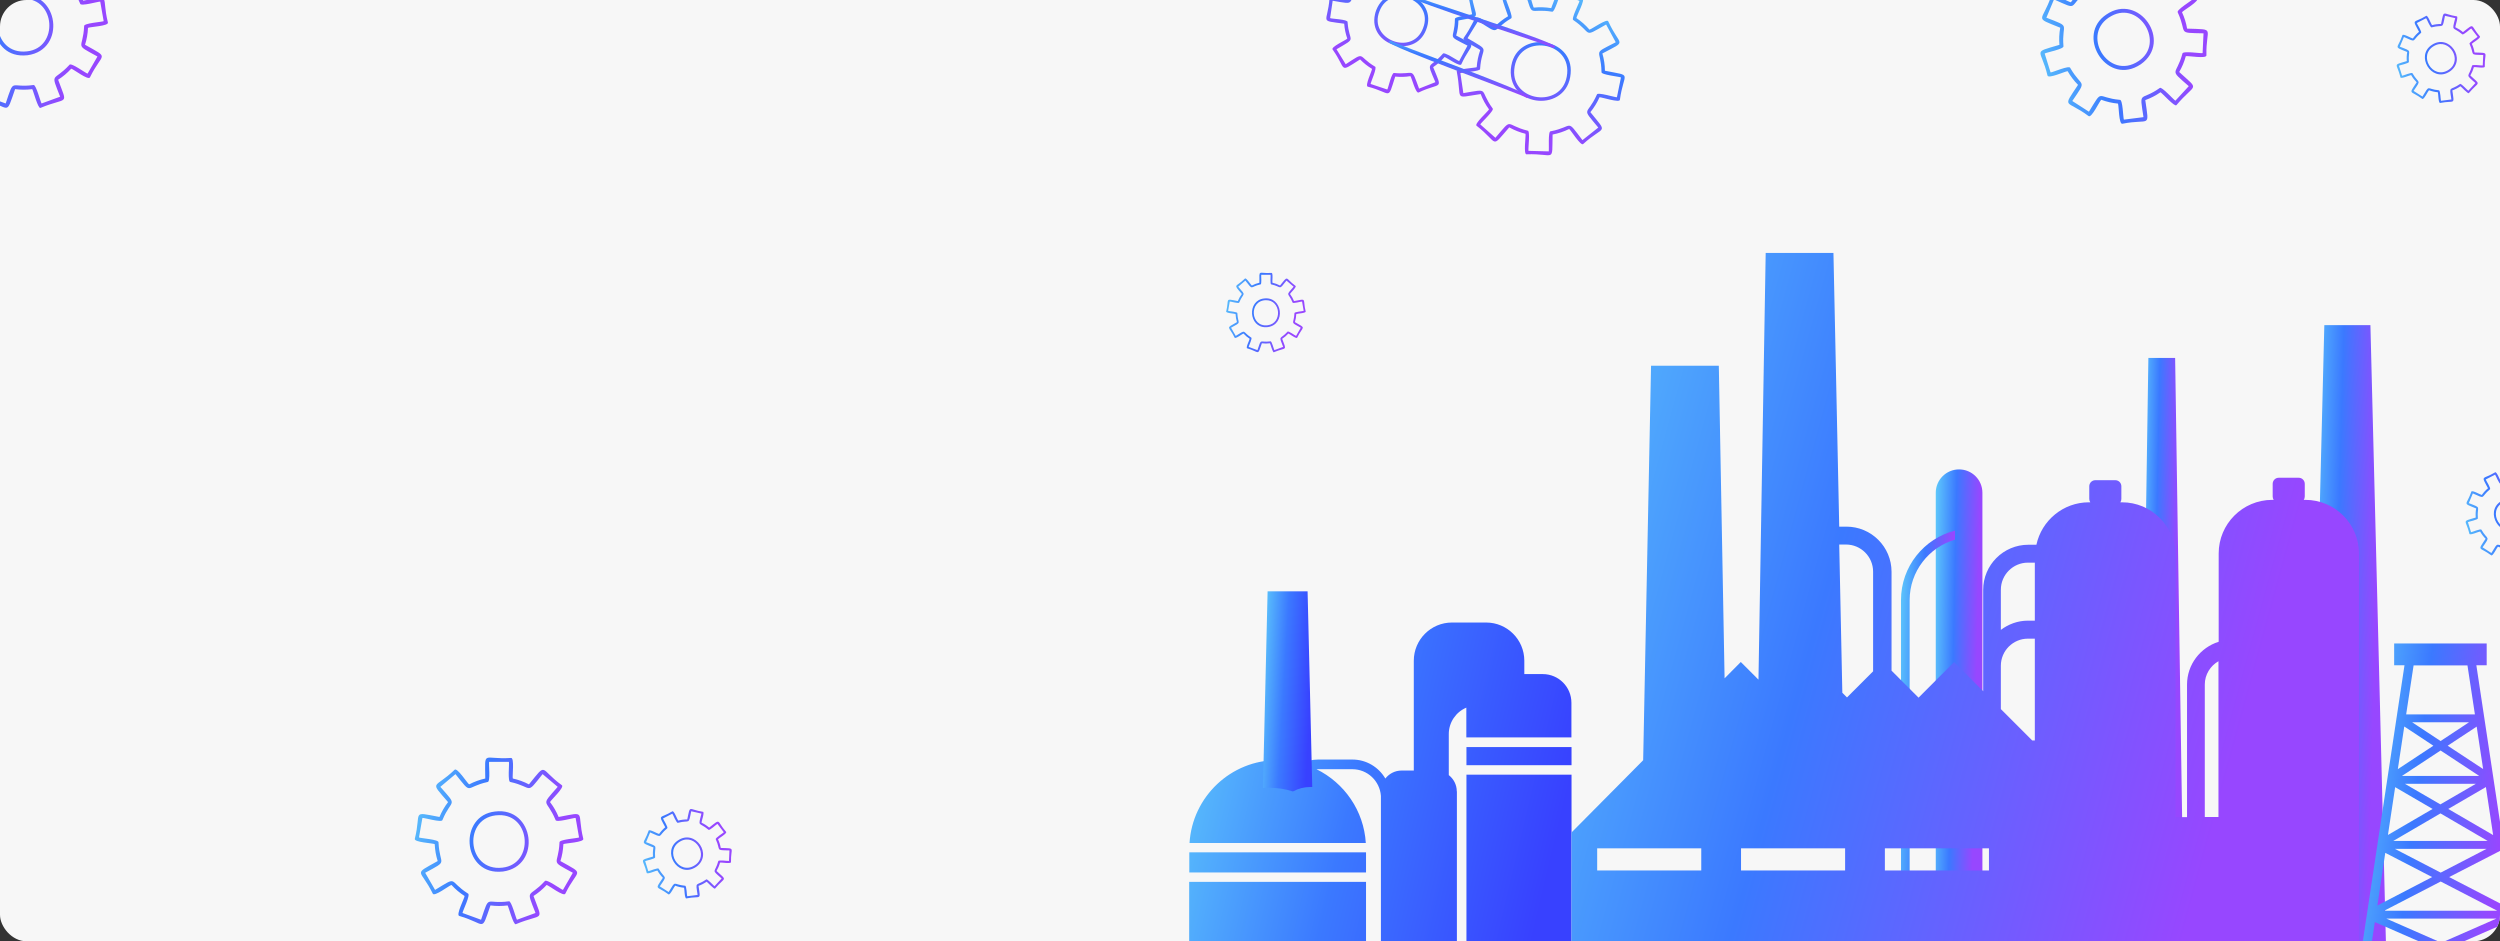 <svg width="1320" height="497" viewBox="0 0 1320 497" fill="none" xmlns="http://www.w3.org/2000/svg">
<rect x="0" y="0" width="1320" height="497" fill="#333333" stroke="none"/>
<g clip-path="url(#clip0_1415_9624)">
<rect width="1320" height="497" rx="14" fill="#F7F7F7"/>
<path d="M769.152 37.659C768.785 36.482 779.22 35.803 779.708 35.482C779.916 32.402 780.534 29.381 781.551 26.467C781.102 25.755 771.498 21.4 772.818 20.034C781.575 7.688 775.968 6.145 789.051 14.272C791.177 12.055 793.602 10.135 796.265 8.561C791.329 -6.016 791.504 -0.207 805.551 -5.945C807.169 -6.952 809.262 3.475 809.831 4.025C812.885 3.695 815.977 3.782 819.034 4.284C824.631 -10.06 821.036 -5.504 835.473 -0.854C837.353 -0.594 832.258 8.748 832.345 9.534C834.907 11.247 837.224 13.307 839.235 15.651C840.071 15.623 848.663 9.476 849.181 11.304C855.49 25.047 859.643 20.977 846.054 28.234C846.922 31.199 847.375 34.253 847.4 37.343C862.454 40.373 857.395 37.541 855.311 52.641C855.382 54.538 845.295 51.15 844.532 51.365C843.296 54.198 841.668 56.826 839.718 59.215C849.367 71.225 847.117 65.87 835.948 76.014C834.775 77.509 829.236 68.421 828.507 68.111C825.737 69.477 822.811 70.453 819.769 71.032C819.423 86.413 821.233 80.897 806.072 81.477C804.207 81.876 805.804 71.336 805.453 70.632C802.444 69.893 799.566 68.759 796.887 67.257C786.741 78.824 791.668 75.755 779.692 66.454C778.016 65.566 786.012 58.516 786.194 57.748C784.362 55.255 782.886 52.536 781.801 49.663C766.9 51.82 772.195 53.312 769.147 37.683L769.152 37.659ZM781.465 36.461C781.805 37.645 771.575 38.291 771.076 38.611L772.647 49.166C787.118 46.748 780.608 46.891 788.096 57.232C789.375 58.064 781.787 64.999 781.586 65.677L789.569 72.749C799.1 61.589 794.203 65.903 806.593 68.995C808.106 68.808 806.752 79.001 807.042 79.643L817.714 79.93C818.028 79.238 817.239 69.103 818.743 69.323C831.273 66.88 826.639 62.339 835.533 73.984L843.889 67.354C834.537 56.012 837.967 61.596 843.162 49.945C843.24 48.413 853.038 51.519 853.729 51.35L855.867 40.897C855.25 40.461 845.114 39.491 845.597 38.04C845.381 25.284 840.074 29.055 853.112 22.317L848.029 12.939C835.237 20.174 841.325 17.788 830.758 10.634C829.269 10.28 834.027 1.192 833.975 0.475L824.048 -3.451C823.517 -2.915 820.789 6.91 819.454 6.166C806.84 4.169 809.648 10.009 805.271 -3.97L795.153 -0.6C795.085 0.154 799.309 9.431 797.824 9.722C786.876 16.305 792.775 18.961 780.449 11.075L774.86 20.167C787.719 27.753 782.299 23.535 781.487 36.415L781.465 36.461ZM798.003 34.539C801.427 15.613 831.068 19.656 829.3 38.846C827.703 59.496 796.364 57.213 797.71 36.574C797.766 35.879 797.855 35.203 797.991 34.537L798.003 34.539ZM827.238 40.506C830.883 21.352 801.189 17.262 799.529 36.71C797.979 53.678 824.209 57.258 827.238 40.506Z" fill="url(#paint0_linear_1415_9624)"/>
<path d="M701.996 -0.818C701.944 -2.563 710.882 -0.041 711.633 -0.26C712.597 -2.788 713.857 -5.133 715.459 -7.333C715.205 -8.153 708.161 -14.178 709.755 -15.128C720.198 -23.177 716.093 -26.309 725.104 -15.904C727.441 -17.211 729.95 -18.209 732.571 -18.85C732.906 -19.637 731.381 -28.783 733.218 -28.494C746.464 -27.954 745.245 -32.961 745.483 -19.221C748.119 -18.719 750.67 -17.863 753.105 -16.683C753.866 -17.073 758.572 -25.056 759.796 -23.653C769.538 -14.76 771.915 -19.354 763.224 -8.666C764.929 -6.583 766.343 -4.287 767.437 -1.82C768.264 -1.626 777.001 -4.721 777.043 -2.867C778.817 10.271 783.528 8.198 770.032 10.816C770.001 13.511 769.604 16.18 768.852 18.765C780.997 25.176 777.117 21.793 771.608 33.887C771.072 35.661 763.525 30.152 762.716 30.111C760.959 32.155 758.945 33.949 756.705 35.449C761.921 48.175 761.024 43.109 749.091 48.809C747.532 49.829 745.3 40.749 744.705 40.206C742.051 40.642 739.358 40.723 736.678 40.435C732.482 53.504 735.129 49.101 722.254 45.775C720.403 45.557 724.537 37.159 724.428 36.356C722.108 34.977 719.985 33.304 718.124 31.375C706.498 38.724 711.334 36.95 703.646 26.196C702.359 24.855 710.929 21.057 711.365 20.378C710.474 17.829 709.924 15.189 709.74 12.512C696.147 10.636 700.929 12.519 701.994 -0.806L701.996 -0.818ZM717.525 -7.195C710.833 2.141 716.618 2.631 703.655 0.401L702.301 9.566C702.976 9.964 711.845 10.216 711.522 11.674C712.333 22.917 716.914 19.418 705.677 26.017L710.531 33.911C721.331 26.901 716.407 29.413 725.964 35.147C727.42 35.481 723.618 43.588 723.689 44.333L732.483 47.259C732.99 46.657 734.78 37.965 736.16 38.545C747.245 39.66 744.836 34.719 749.269 46.789L757.883 43.384C752.837 31.523 754.48 36.815 761.79 28.398C762.37 27.017 769.692 32.169 770.434 32.235L774.838 24.09C763.21 18.119 768.06 21.366 768.195 10.106C767.744 8.675 776.672 7.912 777.279 7.491L775.418 -1.588C762.855 1.319 768.35 0.622 761.336 -8.036C760.078 -8.851 766.423 -15.161 766.619 -15.877L759.359 -21.637C751.458 -11.234 755.485 -15.416 744.431 -17.528C742.942 -17.337 743.75 -26.254 743.431 -26.938L734.172 -26.676C733.897 -25.939 735.197 -17.149 733.7 -17.22C722.889 -14.462 726.851 -10.69 718.558 -20.489L711.625 -14.337C711.762 -13.974 718.14 -7.54 717.505 -7.162L717.525 -7.195ZM725.991 7.571C726.142 6.833 726.354 6.096 726.638 5.374C733.439 -12.069 759.936 -1.557 752.952 15.81C746.952 31.459 722.254 23.843 725.991 7.571ZM728.338 6.031C722.426 20.88 745.89 29.867 751.381 14.832C757.28 -0.019 733.84 -9.001 728.338 6.031Z" fill="url(#paint1_linear_1415_9624)"/>
<path d="M733.315 22.227C733.427 21.68 734.014 21.354 734.541 21.561C735.12 22.733 808.119 48.689 807.042 51.046C806.859 51.517 806.33 51.743 805.859 51.56C805.285 50.55 732.578 24.257 733.305 22.213L733.315 22.227Z" fill="url(#paint2_linear_1415_9624)"/>
<path d="M743.626 -2.142C743.736 -2.677 744.299 -3.008 744.817 -2.816C745.403 -1.68 822.113 22.247 821.086 24.664C820.927 25.14 820.404 25.392 819.929 25.233C819.338 24.245 742.898 -0.036 743.624 -2.13L743.626 -2.142Z" fill="url(#paint3_linear_1415_9624)"/>
<path d="M272.336 487.978C271.073 488.528 268.493 478.602 268.013 478.066C265.008 478.464 261.975 478.464 258.97 478.066C253.851 492.721 256.87 487.758 242.557 483.634C240.485 483.317 245.384 473.996 245.302 473.089C242.749 471.467 240.43 469.514 238.385 467.26C237.425 467.356 229.177 473.776 228.478 471.797C221.918 458.365 217.595 462.242 231.099 454.639C230.179 451.752 229.658 448.755 229.534 445.717C228.738 445.167 218.309 444.782 219.036 442.816C222.632 428.38 216.813 428.476 232.046 431.364C233.198 428.559 234.721 425.919 236.574 423.513C226.447 411.731 229.301 416.804 239.964 406.493C241.267 404.844 246.88 413.766 247.717 414.151C250.407 412.735 253.261 411.704 256.225 411.058C256.06 395.564 254.812 401.228 269.742 400.197C271.8 399.771 270.373 410.219 270.771 411.058C273.735 411.704 276.59 412.749 279.279 414.151C289.091 402.108 284.617 405.82 296.597 414.536C298.436 415.54 290.642 422.62 290.422 423.513C292.275 425.919 293.798 428.559 294.951 431.364C310.183 428.49 304.378 428.339 307.96 442.816C308.728 444.782 298.203 445.18 297.462 445.717C297.338 448.769 296.817 451.752 295.898 454.639C309.415 462.242 305.064 458.392 298.519 471.797C297.846 473.79 289.53 467.328 288.611 467.26C286.566 469.514 284.233 471.467 281.695 473.089C286.882 487.304 286.978 481.888 272.349 487.978H272.336ZM268.699 475.893C269.962 475.357 272.473 485.077 272.953 485.627L282.751 482.053C277.454 468.538 279.115 474.532 287.623 465.266C288.323 463.726 296.405 469.776 297.242 469.872L302.457 460.826C289.722 453.869 294.855 457.402 295.417 444.837C294.964 443.201 305.037 442.623 305.737 442.17L303.925 431.872C303.047 431.694 293.496 434.581 293.318 432.903C288.474 421.3 284.878 426.346 294.47 415.457L286.484 408.734C277.427 420.118 281.791 415.636 269.536 412.9C267.848 413.065 269.042 403.029 268.699 402.259H258.27C257.94 403.084 259.121 413.024 257.433 412.9C245.027 415.636 249.693 420.2 240.485 408.734L232.498 415.457C242.104 426.373 238.468 421.286 233.637 432.903C233.5 434.594 223.853 431.68 223.03 431.872L221.218 442.17C221.973 442.637 231.963 443.201 231.538 444.837C232.114 457.416 237.205 453.897 224.498 460.826L229.713 469.872C242.296 462.242 236.341 464.95 247.058 471.769C248.705 472.195 244.163 481.214 244.204 482.053L254.002 485.627C258.723 471.59 256.074 477.653 268.672 475.893H268.699ZM263.498 460.289C244.122 460.729 242.145 430.607 261.426 428.477C282.134 425.878 286.196 457.334 265.557 460.166C264.87 460.248 264.171 460.289 263.498 460.289ZM263.484 430.401C244.163 430.676 246.084 460.386 265.31 458.117C282.106 456.248 280.363 430.016 263.484 430.401Z" fill="url(#paint4_linear_1415_9624)"/>
<path d="M21.336 56.978C20.073 57.528 17.493 47.602 17.013 47.066C14.008 47.464 10.975 47.464 7.97 47.066C2.851 61.721 5.87 56.758 -8.443 52.634C-10.515 52.317 -5.616 42.996 -5.698 42.089C-8.251 40.467 -10.57 38.514 -12.615 36.26C-13.575 36.356 -21.823 42.776 -22.522 40.797C-29.082 27.365 -33.405 31.242 -19.901 23.639C-20.821 20.752 -21.342 17.755 -21.466 14.716C-22.262 14.167 -32.691 13.782 -31.964 11.816C-28.368 -2.62 -34.187 -2.524 -18.954 0.364C-17.802 -2.441 -16.279 -5.081 -14.426 -7.487C-24.553 -19.269 -21.699 -14.196 -11.037 -24.507C-9.733 -26.156 -4.12 -17.234 -3.283 -16.849C-0.593 -18.265 2.261 -19.296 5.225 -19.942C5.06 -35.436 3.812 -29.772 18.742 -30.803C20.8 -31.229 19.373 -20.781 19.771 -19.942C22.735 -19.296 25.59 -18.251 28.279 -16.849C38.091 -28.892 33.617 -25.18 45.597 -16.464C47.436 -15.46 39.642 -8.38 39.422 -7.487C41.275 -5.081 42.798 -2.441 43.951 0.364C59.183 -2.51 53.378 -2.661 56.96 11.816C57.728 13.782 47.203 14.18 46.462 14.716C46.339 17.769 45.817 20.752 44.898 23.639C58.414 31.242 54.064 27.392 47.519 40.797C46.846 42.79 38.53 36.328 37.611 36.26C35.566 38.514 33.233 40.467 30.695 42.089C35.882 56.304 35.978 50.888 21.349 56.978H21.336ZM17.699 44.893C18.962 44.357 21.473 54.077 21.953 54.627L31.751 51.053C26.454 37.538 28.115 43.532 36.623 34.266C37.323 32.726 45.405 38.776 46.242 38.872L51.457 29.826C38.722 22.869 43.855 26.402 44.417 13.837C43.964 12.201 54.037 11.623 54.737 11.169L52.925 0.872C52.047 0.694 42.496 3.581 42.318 1.903C37.474 -9.7 33.878 -4.654 43.47 -15.543L35.484 -22.266C26.427 -10.882 30.791 -15.364 18.536 -18.1C16.848 -17.935 18.042 -27.971 17.699 -28.741H7.27C6.94 -27.916 8.121 -17.976 6.433 -18.1C-5.973 -15.364 -1.307 -10.8 -10.515 -22.266L-18.502 -15.543C-8.896 -4.627 -12.532 -9.714 -17.363 1.903C-17.5 3.594 -27.147 0.68 -27.97 0.872L-29.782 11.169C-29.027 11.637 -19.037 12.201 -19.462 13.837C-18.886 26.416 -13.795 22.897 -26.502 29.826L-21.287 38.872C-8.704 31.242 -14.659 33.95 -3.942 40.769C-2.295 41.195 -6.837 50.214 -6.796 51.053L3.002 54.627C7.723 40.59 5.074 46.653 17.672 44.893H17.699ZM12.498 29.289C-6.878 29.729 -8.855 -0.393 10.426 -2.523C31.134 -5.122 35.196 26.334 14.556 29.166C13.87 29.248 13.171 29.289 12.498 29.289ZM12.484 -0.599C-6.837 -0.324 -4.916 29.386 14.309 27.117C31.106 25.247 29.363 -0.984 12.484 -0.599Z" fill="url(#paint5_linear_1415_9624)"/>
<path d="M1149.13 55.54C1148.26 56.607 1141.42 48.967 1140.74 48.711C1138.26 50.442 1135.56 51.832 1132.71 52.855C1134.87 68.227 1135.28 62.432 1120.67 65.325C1118.68 65.993 1118.77 55.463 1118.28 54.695C1115.27 54.422 1112.31 53.75 1109.46 52.683C1108.65 53.209 1104.26 62.695 1102.73 61.256C1090.75 52.323 1088.68 57.75 1097.2 44.805C1095.06 42.66 1093.22 40.235 1091.72 37.591C1090.76 37.467 1081.31 41.904 1081.06 39.823C1077.64 25.345 1072.51 28.097 1087.37 23.683C1087.11 20.662 1087.26 17.618 1087.8 14.63C1073.4 8.799 1078.26 12 1083.02 -2.051C1083.42 -4.114 1092.5 1.244 1093.42 1.203C1095.16 -1.288 1097.22 -3.513 1099.56 -5.446C1092.31 -19.142 1093.8 -13.535 1106.6 -21.293C1108.23 -22.615 1111.75 -12.674 1112.49 -12.111C1115.42 -12.895 1118.44 -13.275 1121.47 -13.261C1124.67 -28.462 1122.4 -23.112 1137.04 -20.855C1139.13 -20.805 1135.45 -10.941 1135.66 -10.046C1138.41 -8.756 1140.98 -7.108 1143.29 -5.143C1155.51 -14.678 1150.28 -12.152 1160.1 -0.926C1161.68 0.469 1152.51 5.647 1152.1 6.463C1153.38 9.232 1154.29 12.123 1154.79 15.11C1170.29 15.674 1164.66 14.246 1164.99 29.159C1165.3 31.239 1154.95 29.307 1154.1 29.667C1153.32 32.608 1152.14 35.412 1150.62 38.018C1161.75 48.276 1159.35 43.417 1149.14 55.534L1149.13 55.54ZM1140.36 46.466C1141.24 45.41 1147.92 52.899 1148.6 53.168L1155.67 45.501C1144.77 35.916 1148.99 40.483 1152.31 28.348C1152.23 26.659 1162.18 28.331 1162.97 28.033L1163.46 17.603C1148.95 17.256 1155.13 18.044 1149.88 6.618C1148.72 5.371 1157.41 0.242 1157.83 -0.482L1151.5 -8.804C1150.63 -8.56 1143.47 -1.617 1142.54 -3.027C1132.92 -11.12 1132.03 -4.988 1135.57 -19.061L1125.39 -21.377C1122.56 -7.109 1124.38 -13.092 1112.24 -9.908C1110.81 -8.988 1107.27 -18.455 1106.62 -18.982L1097.35 -14.203C1097.43 -13.319 1103.04 -5.025 1101.48 -4.362C1091.71 3.755 1097.94 5.674 1084.51 -0.298L1080.49 9.338C1094.03 14.638 1088.47 11.783 1089.5 24.322C1090.15 25.888 1080.24 27.718 1079.59 28.267L1082.7 38.249C1083.59 38.319 1092.73 34.242 1093.1 35.891C1099.37 46.808 1102.29 41.346 1094.17 53.328L1102.95 58.979C1110.64 46.431 1106.58 51.567 1119.23 52.717C1120.89 52.341 1120.99 62.438 1121.41 63.165L1131.76 61.852C1129.52 47.213 1129.94 53.815 1140.33 46.478L1140.36 46.466ZM1128.59 34.98C1111.57 44.25 1096.01 18.383 1112.17 7.653C1129.38 -4.146 1147.41 21.951 1130.36 33.926C1129.79 34.314 1129.18 34.672 1128.59 34.98ZM1114.88 8.421C1097.83 17.519 1113.15 43.045 1129.2 32.219C1143.27 22.86 1129.7 0.344 1114.88 8.421Z" fill="url(#paint6_linear_1415_9624)"/>
<path d="M1339.95 290.166C1339.49 290.732 1335.86 286.678 1335.51 286.542C1334.19 287.461 1332.76 288.198 1331.24 288.741C1332.39 296.897 1332.61 293.823 1324.85 295.358C1323.8 295.712 1323.84 290.125 1323.58 289.717C1321.99 289.573 1320.42 289.216 1318.9 288.65C1318.48 288.929 1316.15 293.962 1315.34 293.199C1308.98 288.459 1307.88 291.338 1312.4 284.469C1311.26 283.331 1310.29 282.044 1309.49 280.641C1308.98 280.576 1303.97 282.93 1303.84 281.826C1302.02 274.144 1299.3 275.604 1307.19 273.262C1307.05 271.658 1307.12 270.043 1307.41 268.458C1299.77 265.364 1302.35 267.062 1304.87 259.607C1305.09 258.511 1309.9 261.355 1310.39 261.333C1311.32 260.011 1312.41 258.831 1313.65 257.805C1309.81 250.538 1310.6 253.513 1317.39 249.396C1318.25 248.694 1320.12 253.969 1320.51 254.268C1322.07 253.852 1323.67 253.651 1325.28 253.658C1326.98 245.592 1325.77 248.431 1333.54 249.629C1334.65 249.655 1332.7 254.889 1332.81 255.364C1334.27 256.048 1335.63 256.923 1336.85 257.965C1343.34 252.906 1340.57 254.247 1345.77 260.203C1346.62 260.944 1341.75 263.691 1341.53 264.124C1342.21 265.594 1342.69 267.127 1342.96 268.713C1351.18 269.011 1348.2 268.254 1348.37 276.167C1348.54 277.271 1343.04 276.246 1342.59 276.437C1342.18 277.997 1341.55 279.485 1340.75 280.868C1346.65 286.311 1345.38 283.733 1339.96 290.162L1339.95 290.166ZM1335.3 285.351C1335.77 284.791 1339.31 288.764 1339.67 288.907L1343.43 284.838C1337.64 279.753 1339.88 282.176 1341.64 275.737C1341.6 274.84 1346.88 275.728 1347.3 275.57L1347.56 270.035C1339.86 269.851 1343.14 270.269 1340.35 264.206C1339.74 263.545 1344.35 260.823 1344.57 260.439L1341.21 256.023C1340.75 256.152 1336.95 259.836 1336.46 259.089C1331.35 254.794 1330.88 258.048 1332.76 250.58L1327.36 249.352C1325.85 256.923 1326.82 253.748 1320.38 255.437C1319.62 255.925 1317.75 250.902 1317.4 250.622L1312.48 253.158C1312.52 253.627 1315.5 258.028 1314.67 258.38C1309.48 262.687 1312.79 263.705 1305.66 260.537L1303.53 265.649C1310.72 268.462 1307.76 266.947 1308.31 273.601C1308.66 274.432 1303.4 275.403 1303.06 275.694L1304.71 280.991C1305.18 281.028 1310.03 278.864 1310.22 279.739C1313.55 285.532 1315.1 282.634 1310.79 288.992L1315.45 291.991C1319.53 285.332 1317.38 288.058 1324.09 288.668C1324.97 288.468 1325.02 293.826 1325.25 294.212L1330.74 293.515C1329.55 285.747 1329.77 289.25 1335.29 285.357L1335.3 285.351ZM1329.05 279.256C1320.02 284.175 1311.77 270.449 1320.34 264.756C1329.48 258.495 1339.04 272.343 1329.99 278.697C1329.69 278.903 1329.37 279.092 1329.05 279.256ZM1321.78 265.163C1312.73 269.991 1320.86 283.536 1329.38 277.791C1336.85 272.825 1329.65 260.877 1321.78 265.163Z" fill="url(#paint7_linear_1415_9624)"/>
<path d="M1303.55 49.166C1303.09 49.732 1299.46 45.678 1299.1 45.542C1297.78 46.461 1296.35 47.198 1294.83 47.741C1295.98 55.897 1296.2 52.823 1288.45 54.358C1287.39 54.712 1287.44 49.125 1287.18 48.717C1285.58 48.573 1284.01 48.216 1282.5 47.65C1282.07 47.929 1279.74 52.962 1278.93 52.199C1272.57 47.459 1271.47 50.338 1275.99 43.469C1274.86 42.331 1273.88 41.044 1273.08 39.642C1272.58 39.576 1267.56 41.93 1267.43 40.826C1265.61 33.144 1262.89 34.604 1270.78 32.261C1270.64 30.659 1270.72 29.043 1271.01 27.458C1263.36 24.364 1265.94 26.062 1268.47 18.607C1268.68 17.512 1273.5 20.355 1273.98 20.333C1274.91 19.011 1276 17.831 1277.25 16.805C1273.4 9.538 1274.19 12.513 1280.98 8.396C1281.85 7.694 1283.71 12.969 1284.11 13.268C1285.66 12.852 1287.26 12.651 1288.87 12.658C1290.57 4.592 1289.36 7.431 1297.13 8.629C1298.24 8.655 1296.29 13.889 1296.4 14.364C1297.86 15.048 1299.22 15.923 1300.45 16.965C1306.93 11.906 1304.16 13.246 1309.37 19.203C1310.21 19.944 1305.34 22.691 1305.12 23.124C1305.81 24.594 1306.29 26.127 1306.55 27.713C1314.78 28.012 1311.79 27.254 1311.96 35.167C1312.13 36.271 1306.64 35.246 1306.19 35.437C1305.77 36.997 1305.14 38.485 1304.34 39.868C1310.24 45.311 1308.97 42.733 1303.55 49.162L1303.55 49.166ZM1298.89 44.35C1299.36 43.791 1302.91 47.764 1303.27 47.907L1307.02 43.838C1301.23 38.753 1303.48 41.176 1305.23 34.737C1305.19 33.84 1310.47 34.728 1310.89 34.57L1311.15 29.035C1303.45 28.851 1306.73 29.27 1303.94 23.206C1303.33 22.545 1307.94 19.823 1308.16 19.439L1304.8 15.023C1304.35 15.152 1300.54 18.836 1300.05 18.089C1294.95 13.794 1294.48 17.048 1296.35 9.58L1290.95 8.352C1289.45 15.923 1290.42 12.748 1283.97 14.437C1283.22 14.925 1281.34 9.902 1280.99 9.622L1276.07 12.158C1276.12 12.627 1279.09 17.028 1278.26 17.38C1273.08 21.687 1276.39 22.705 1269.26 19.537L1267.12 24.649C1274.31 27.462 1271.36 25.947 1271.9 32.601C1272.25 33.432 1266.99 34.403 1266.65 34.694L1268.3 39.991C1268.77 40.028 1273.62 37.864 1273.82 38.739C1277.15 44.532 1278.69 41.634 1274.38 47.992L1279.04 50.99C1283.12 44.332 1280.97 47.057 1287.68 47.667C1288.56 47.468 1288.62 52.826 1288.84 53.212L1294.33 52.515C1293.14 44.747 1293.37 48.25 1298.88 44.357L1298.89 44.35ZM1292.65 38.256C1283.62 43.175 1275.36 29.449 1283.93 23.756C1293.07 17.495 1302.63 31.343 1293.59 37.697C1293.28 37.903 1292.96 38.092 1292.65 38.256ZM1285.37 24.163C1276.33 28.991 1284.46 42.536 1292.97 36.791C1300.44 31.825 1293.24 19.877 1285.37 24.163Z" fill="url(#paint8_linear_1415_9624)"/>
<path d="M377.548 469.166C377.086 469.732 373.455 465.678 373.099 465.542C371.778 466.461 370.348 467.198 368.833 467.741C369.983 475.897 370.2 472.823 362.447 474.358C361.393 474.712 361.437 469.125 361.177 468.717C359.579 468.573 358.01 468.216 356.498 467.65C356.068 467.929 353.74 472.962 352.928 472.199C346.568 467.459 345.472 470.338 349.992 463.469C348.857 462.331 347.882 461.044 347.085 459.641C346.576 459.576 341.563 461.93 341.428 460.826C339.614 453.144 336.893 454.604 344.779 452.262C344.641 450.658 344.717 449.043 345.006 447.458C337.365 444.364 339.944 446.062 342.466 438.607C342.68 437.511 347.496 440.355 347.985 440.333C348.909 439.011 350.004 437.831 351.245 436.805C347.4 429.538 348.188 432.513 354.979 428.396C355.847 427.694 357.714 432.969 358.106 433.268C359.661 432.852 361.261 432.651 362.871 432.658C364.57 424.592 363.362 427.431 371.132 428.629C372.243 428.655 370.289 433.889 370.403 434.364C371.861 435.048 373.222 435.923 374.447 436.965C380.933 431.906 378.158 433.247 383.367 439.203C384.208 439.944 379.341 442.691 379.122 443.124C379.806 444.594 380.285 446.127 380.553 447.713C388.777 448.011 385.789 447.254 385.962 455.167C386.129 456.271 380.636 455.246 380.186 455.437C379.77 456.997 379.144 458.485 378.341 459.868C384.244 465.311 382.972 462.733 377.554 469.162L377.548 469.166ZM372.894 464.351C373.359 463.791 376.907 467.764 377.267 467.907L381.019 463.838C375.235 458.753 377.475 461.176 379.235 454.737C379.191 453.84 384.474 454.728 384.892 454.57L385.151 449.035C377.454 448.851 380.734 449.269 377.943 443.206C377.332 442.545 381.942 439.823 382.162 439.439L378.804 435.023C378.346 435.152 374.543 438.836 374.051 438.089C368.945 433.794 368.477 437.048 370.353 429.58L364.951 428.352C363.448 435.923 364.416 432.748 357.971 434.437C357.215 434.925 355.338 429.902 354.989 429.622L350.07 432.158C350.115 432.627 353.089 437.028 352.263 437.38C347.077 441.687 350.388 442.705 343.257 439.537L341.125 444.649C348.31 447.462 345.358 445.947 345.904 452.601C346.251 453.432 340.992 454.403 340.651 454.694L342.3 459.991C342.77 460.028 347.619 457.864 347.816 458.739C351.146 464.532 352.692 461.634 348.383 467.992L353.043 470.991C357.122 464.332 354.972 467.058 361.685 467.668C362.565 467.468 362.616 472.826 362.839 473.212L368.329 472.515C367.142 464.747 367.368 468.25 372.881 464.357L372.894 464.351ZM366.647 458.256C357.615 463.175 349.359 449.449 357.934 443.756C367.068 437.495 376.633 451.343 367.588 457.697C367.284 457.903 366.964 458.092 366.647 458.256ZM359.373 444.163C350.327 448.991 358.457 462.536 366.973 456.791C374.44 451.825 367.24 439.877 359.373 444.163Z" fill="url(#paint9_linear_1415_9624)"/>
<path d="M672.577 185.989C671.981 186.252 670.764 181.514 670.537 181.259C669.119 181.449 667.688 181.449 666.269 181.259C663.854 188.253 665.278 185.884 658.524 183.916C657.546 183.765 659.858 179.316 659.819 178.883C658.615 178.109 657.52 177.177 656.555 176.101C656.102 176.147 652.21 179.211 651.88 178.267C648.784 171.856 646.744 173.706 653.117 170.078C652.683 168.7 652.437 167.269 652.378 165.819C652.003 165.557 647.081 165.373 647.424 164.435C649.121 157.545 646.375 157.591 653.564 158.969C654.108 157.63 654.826 156.371 655.701 155.222C650.921 149.599 652.268 152.02 657.3 147.099C657.915 146.312 660.564 150.57 660.959 150.754C662.228 150.078 663.575 149.586 664.974 149.278C664.896 141.883 664.307 144.586 671.353 144.094C672.324 143.891 671.651 148.877 671.839 149.278C673.237 149.586 674.584 150.085 675.854 150.754C680.484 145.006 678.373 146.778 684.026 150.938C684.894 151.417 681.216 154.796 681.112 155.222C681.986 156.371 682.705 157.63 683.249 158.969C690.437 157.598 687.698 157.525 689.388 164.435C689.751 165.373 684.784 165.563 684.434 165.819C684.376 167.276 684.13 168.7 683.696 170.078C690.075 173.706 688.022 171.869 684.933 178.267C684.616 179.218 680.691 176.134 680.257 176.101C679.292 177.177 678.191 178.109 676.993 178.883C679.441 185.668 679.487 183.083 672.583 185.989H672.577ZM670.861 180.222C671.456 179.966 672.642 184.605 672.868 184.867L677.492 183.161C674.992 176.711 675.776 179.572 679.791 175.15C680.121 174.415 683.936 177.302 684.331 177.348L686.791 173.03C680.782 169.71 683.204 171.397 683.469 165.399C683.256 164.618 688.009 164.343 688.339 164.126L687.484 159.212C687.07 159.126 682.563 160.504 682.478 159.704C680.192 154.166 678.496 156.574 683.022 151.377L679.253 148.169C674.979 153.602 677.039 151.463 671.256 150.157C670.459 150.236 671.023 145.446 670.861 145.078H665.939C665.784 145.472 666.341 150.216 665.544 150.157C659.69 151.463 661.892 153.641 657.546 148.169L653.777 151.377C658.31 156.587 656.594 154.159 654.315 159.704C654.25 160.511 649.697 159.12 649.309 159.212L648.454 164.126C648.81 164.349 653.525 164.618 653.324 165.399C653.596 171.403 655.998 169.723 650.002 173.03L652.463 177.348C658.401 173.706 655.59 174.999 660.648 178.253C661.425 178.457 659.282 182.761 659.301 183.161L663.925 184.867C666.153 178.168 664.903 181.062 670.848 180.222H670.861ZM668.406 172.775C659.262 172.984 658.33 158.608 667.428 157.591C677.201 156.351 679.117 171.364 669.378 172.715C669.054 172.755 668.724 172.775 668.406 172.775ZM668.4 158.51C659.282 158.641 660.188 172.82 669.261 171.738C677.188 170.845 676.365 158.326 668.4 158.51Z" fill="url(#paint10_linear_1415_9624)"/>
<g clip-path="url(#clip1_1415_9624)">
<path d="M1103.66 299.95H1089.82V304.703H1103.66C1114.16 304.703 1122.72 313.269 1122.72 323.772V484.659C1122.72 495.162 1114.16 503.728 1103.66 503.728H1089.82V508.481H1103.66C1116.8 508.481 1127.47 497.802 1127.47 484.659V323.772C1127.47 310.629 1116.8 299.95 1103.66 299.95Z" fill="#424242"/>
<path d="M1260.32 519.57H1218.56L1227.24 171.686H1251.58L1260.32 519.57Z" fill="url(#paint11_linear_1415_9624)"/>
<path d="M1330.15 532.327L1334.73 531.623L1307.52 351.256H1312.97V339.756H1264.11V351.256H1269.57L1242.35 531.623L1246.93 532.327L1248.57 521.59H1328.39L1330.04 532.327H1330.15ZM1318.07 485.035L1289.04 497.768L1260.01 485.035H1318.13H1318.07ZM1258.83 480.869L1288.69 465.438L1318.54 480.869H1258.83ZM1323.35 487.206L1327.46 514.608L1294.14 499.997L1323.35 487.206ZM1293.15 463.091L1322.14 448.187L1321.94 477.994L1293.15 463.091ZM1312.91 448.187L1288.69 460.744L1264.47 448.187H1312.97H1312.91ZM1263.64 444.022L1288.57 429.47L1313.5 444.022H1263.64ZM1292.68 427.123L1312.56 415.564L1316.37 440.912L1292.68 427.123ZM1307.22 413.863L1288.51 424.717L1269.8 413.863H1307.16H1307.22ZM1268.22 409.697L1288.63 396.26L1309.04 409.697H1268.22ZM1292.38 393.737L1307.69 383.645L1311.09 406.059L1292.38 393.737ZM1288.63 391.273L1273.61 381.357H1303.64L1288.63 391.273ZM1269.45 383.586L1284.82 393.737L1266.05 406.117L1269.45 383.586ZM1264.64 415.623L1284.41 427.123L1260.83 440.853L1264.64 415.623ZM1284.17 463.091L1255.26 478.112L1259.42 450.3L1284.17 463.091ZM1283.94 499.997L1249.68 515.018L1253.91 486.854L1283.94 499.997ZM1289.04 502.227L1323.76 517.424H1254.32L1289.04 502.227ZM1302.82 351.315L1306.75 377.191H1270.45L1274.38 351.315H1302.88H1302.82Z" fill="url(#paint12_linear_1415_9624)"/>
<path d="M1022.08 526.728V260.168C1022.08 253.362 1027.59 247.846 1034.39 247.846C1041.2 247.846 1046.71 253.362 1046.71 260.168V526.728H1022.02H1022.08Z" fill="url(#paint13_linear_1415_9624)"/>
<path d="M1032.28 280.176V284.929C1018.44 288.919 1008.29 301.71 1008.29 316.848V511.473H1003.72V316.848C1003.72 299.128 1015.86 284.283 1032.34 280.117L1032.28 280.176Z" fill="url(#paint14_linear_1415_9624)"/>
<path d="M1008.29 417.3V430.795H1003.72V417.3C1003.72 399.58 1015.86 384.736 1032.34 380.57V385.322C1018.5 389.312 1008.35 402.103 1008.35 417.241L1008.29 417.3Z" fill="#424242"/>
<path d="M774.284 394.466V404.03H829.768V394.466H774.284Z" fill="url(#paint15_linear_1415_9624)"/>
<path d="M774.284 527.013V409.017H829.768V527.013H774.284Z" fill="url(#paint16_linear_1415_9624)"/>
<path d="M769.24 527.013V417.877L769.181 417.818C769.181 414.298 767.48 411.247 764.958 409.252V387.601C764.958 381.323 768.77 375.925 774.225 373.636V389.361H829.709V371.054C829.709 362.723 822.964 355.916 814.577 355.916H804.841V348.875C804.841 337.727 795.809 328.691 784.665 328.691H766.659C755.515 328.691 746.483 337.727 746.483 348.875V406.846H740.031C736.571 406.846 733.462 408.489 731.468 411.071C727.949 405.086 721.498 401.037 714.049 401.037H696.043C692.876 401.037 689.885 401.8 687.187 403.091C683.14 401.976 678.975 401.331 674.577 401.331C649.826 401.331 629.591 420.694 628.066 445.102H721.146C720.09 427.969 709.767 413.359 695.104 406.142H696.043H714.049C722.025 406.142 728.536 412.362 729.122 420.224V527.013H769.24Z" fill="url(#paint17_linear_1415_9624)"/>
<path d="M721.263 450.031V460.651H627.949V450.031H721.263Z" fill="url(#paint18_linear_1415_9624)"/>
<path d="M627.89 527.013V465.639H627.949H721.263V527.013H627.89Z" fill="url(#paint19_linear_1415_9624)"/>
<path d="M670.347 415.95C674.453 415.95 678.617 416.595 682.664 417.886C685.597 416.302 688.646 415.539 691.814 415.539H692.869L690.406 312.212H669.291L666.828 416.126C668.001 416.008 669.174 415.891 670.347 415.891V415.95Z" fill="url(#paint20_linear_1415_9624)"/>
<path d="M1152.41 448H1130.41L1134.34 189H1148.47L1152.41 448Z" fill="url(#paint21_linear_1415_9624)"/>
<path d="M1268.41 534.649V517.986H1245.54V292.263C1245.54 276.597 1232.87 263.923 1217.21 263.923H1216.39C1216.74 263.395 1216.92 262.808 1216.92 262.104V255.474C1216.92 253.655 1215.45 252.247 1213.69 252.247H1203.19C1201.37 252.247 1199.97 253.714 1199.97 255.474V262.104C1199.97 262.75 1200.14 263.395 1200.49 263.923H1199.79C1184.13 263.923 1171.46 276.597 1171.46 292.263V338.851C1161.79 341.902 1154.75 350.821 1154.75 361.5V431.44H1148.71V293.554C1148.71 277.888 1136.04 265.214 1120.38 265.214H1119.56C1119.91 264.686 1120.08 264.099 1120.08 263.395V256.765C1120.08 254.946 1118.62 253.538 1116.86 253.538H1106.36C1104.54 253.538 1103.13 255.005 1103.13 256.765V263.395C1103.13 264.041 1103.31 264.686 1103.66 265.214H1102.96C1089.35 265.214 1077.97 274.837 1075.22 287.628H1070.93C1057.8 287.628 1047.12 298.307 1047.12 311.45V364.961L1031.76 349.589L1012.99 368.365L998.735 354.107V301.886C998.735 288.743 988.06 278.064 974.922 278.064H971.11L968.06 133.547H932.283L928.47 358.859L919.145 349.53L910.582 358.155L907.532 193.103H871.755L867.59 401.399L829.76 439.537V517.986H797.913V534.649H1268.59H1268.41ZM1164.13 361.441C1164.13 356.16 1167.06 351.584 1171.35 349.119V431.382H1164.13V361.441ZM1056.45 311.391C1056.45 303.529 1062.84 297.075 1070.76 297.075H1074.39V327.703H1070.76C1065.36 327.703 1060.44 329.58 1056.45 332.573V311.391ZM1056.45 351.525C1056.45 343.662 1062.84 337.208 1070.76 337.208H1074.39V390.954H1072.99L1056.45 374.408V351.525ZM995.215 447.928H1050.17V459.604H995.215V447.928ZM974.688 287.511C982.547 287.511 988.998 293.906 988.998 301.827V354.459L975.215 368.247L972.752 365.783L971.11 287.511H974.688ZM919.262 447.928H974.218V459.604H919.262V447.928ZM843.309 447.928H898.265V459.604H843.309V447.928Z" fill="url(#paint22_linear_1415_9624)"/>
</g>
</g>
<defs>
<linearGradient id="paint0_linear_1415_9624" x1="865.649" y1="3.063" x2="820.132" y2="101.313" gradientUnits="userSpaceOnUse">
<stop stop-color="#5ECAFB"/>
<stop offset="0.365" stop-color="#3B79FF"/>
<stop offset="0.77" stop-color="#9747FF"/>
</linearGradient>
<linearGradient id="paint1_linear_1415_9624" x1="785.959" y1="-20.298" x2="745.641" y2="67.07" gradientUnits="userSpaceOnUse">
<stop stop-color="#5ECAFB"/>
<stop offset="0.365" stop-color="#3B79FF"/>
<stop offset="0.77" stop-color="#9747FF"/>
</linearGradient>
<linearGradient id="paint2_linear_1415_9624" x1="809.925" y1="36.964" x2="805.297" y2="55.326" gradientUnits="userSpaceOnUse">
<stop stop-color="#5ECAFB"/>
<stop offset="0.365" stop-color="#3B79FF"/>
<stop offset="0.77" stop-color="#9747FF"/>
</linearGradient>
<linearGradient id="paint3_linear_1415_9624" x1="823.423" y1="13.249" x2="819.756" y2="28.399" gradientUnits="userSpaceOnUse">
<stop stop-color="#5ECAFB"/>
<stop offset="0.365" stop-color="#3B79FF"/>
<stop offset="0.77" stop-color="#9747FF"/>
</linearGradient>
<linearGradient id="paint4_linear_1415_9624" x1="219" y1="400" x2="324.636" y2="424.923" gradientUnits="userSpaceOnUse">
<stop stop-color="#5ECAFB"/>
<stop offset="0.365" stop-color="#3B79FF"/>
<stop offset="0.77" stop-color="#9747FF"/>
</linearGradient>
<linearGradient id="paint5_linear_1415_9624" x1="-32" y1="-31" x2="73.636" y2="-6.077" gradientUnits="userSpaceOnUse">
<stop stop-color="#5ECAFB"/>
<stop offset="0.365" stop-color="#3B79FF"/>
<stop offset="0.77" stop-color="#9747FF"/>
</linearGradient>
<linearGradient id="paint6_linear_1415_9624" x1="1061.41" y1="1.785" x2="1166.72" y2="-24.472" gradientUnits="userSpaceOnUse">
<stop stop-color="#5ECAFB"/>
<stop offset="0.365" stop-color="#3B79FF"/>
<stop offset="0.77" stop-color="#9747FF"/>
</linearGradient>
<linearGradient id="paint7_linear_1415_9624" x1="1293.41" y1="261.642" x2="1349.29" y2="247.709" gradientUnits="userSpaceOnUse">
<stop stop-color="#5ECAFB"/>
<stop offset="0.365" stop-color="#3B79FF"/>
<stop offset="0.77" stop-color="#9747FF"/>
</linearGradient>
<linearGradient id="paint8_linear_1415_9624" x1="1257" y1="20.642" x2="1312.88" y2="6.709" gradientUnits="userSpaceOnUse">
<stop stop-color="#5ECAFB"/>
<stop offset="0.365" stop-color="#3B79FF"/>
<stop offset="0.77" stop-color="#9747FF"/>
</linearGradient>
<linearGradient id="paint9_linear_1415_9624" x1="331" y1="440.642" x2="386.882" y2="426.709" gradientUnits="userSpaceOnUse">
<stop stop-color="#5ECAFB"/>
<stop offset="0.365" stop-color="#3B79FF"/>
<stop offset="0.77" stop-color="#9747FF"/>
</linearGradient>
<linearGradient id="paint10_linear_1415_9624" x1="647.407" y1="144" x2="697.317" y2="155.643" gradientUnits="userSpaceOnUse">
<stop stop-color="#5ECAFB"/>
<stop offset="0.365" stop-color="#3B79FF"/>
<stop offset="0.77" stop-color="#9747FF"/>
</linearGradient>
<linearGradient id="paint11_linear_1415_9624" x1="1218.56" y1="171.686" x2="1270.84" y2="173.15" gradientUnits="userSpaceOnUse">
<stop stop-color="#5ECAFB"/>
<stop offset="0.365" stop-color="#3B79FF"/>
<stop offset="0.77" stop-color="#9747FF"/>
</linearGradient>
<linearGradient id="paint12_linear_1415_9624" x1="1242.35" y1="339.756" x2="1356.67" y2="352.548" gradientUnits="userSpaceOnUse">
<stop stop-color="#5ECAFB"/>
<stop offset="0.365" stop-color="#3B79FF"/>
<stop offset="0.77" stop-color="#9747FF"/>
</linearGradient>
<linearGradient id="paint13_linear_1415_9624" x1="1022.02" y1="247.846" x2="1052.95" y2="248.485" gradientUnits="userSpaceOnUse">
<stop stop-color="#5ECAFB"/>
<stop offset="0.365" stop-color="#3B79FF"/>
<stop offset="0.77" stop-color="#9747FF"/>
</linearGradient>
<linearGradient id="paint14_linear_1415_9624" x1="1003.72" y1="280.117" x2="1039.55" y2="281.152" gradientUnits="userSpaceOnUse">
<stop stop-color="#5ECAFB"/>
<stop offset="0.365" stop-color="#3B79FF"/>
<stop offset="0.77" stop-color="#9747FF"/>
</linearGradient>
<linearGradient id="paint15_linear_1415_9624" x1="627.89" y1="328.691" x2="867.339" y2="385.552" gradientUnits="userSpaceOnUse">
<stop stop-color="#5ECAFB"/>
<stop offset="0.426" stop-color="#3B79FF"/>
<stop offset="0.874" stop-color="#3841FF"/>
</linearGradient>
<linearGradient id="paint16_linear_1415_9624" x1="627.89" y1="328.691" x2="867.339" y2="385.552" gradientUnits="userSpaceOnUse">
<stop stop-color="#5ECAFB"/>
<stop offset="0.426" stop-color="#3B79FF"/>
<stop offset="0.874" stop-color="#3841FF"/>
</linearGradient>
<linearGradient id="paint17_linear_1415_9624" x1="627.89" y1="328.691" x2="867.339" y2="385.552" gradientUnits="userSpaceOnUse">
<stop stop-color="#5ECAFB"/>
<stop offset="0.426" stop-color="#3B79FF"/>
<stop offset="0.874" stop-color="#3841FF"/>
</linearGradient>
<linearGradient id="paint18_linear_1415_9624" x1="627.89" y1="328.691" x2="867.339" y2="385.552" gradientUnits="userSpaceOnUse">
<stop stop-color="#5ECAFB"/>
<stop offset="0.426" stop-color="#3B79FF"/>
<stop offset="0.874" stop-color="#3841FF"/>
</linearGradient>
<linearGradient id="paint19_linear_1415_9624" x1="627.89" y1="328.691" x2="867.339" y2="385.552" gradientUnits="userSpaceOnUse">
<stop stop-color="#5ECAFB"/>
<stop offset="0.426" stop-color="#3B79FF"/>
<stop offset="0.874" stop-color="#3841FF"/>
</linearGradient>
<linearGradient id="paint20_linear_1415_9624" x1="666.828" y1="312.212" x2="699.35" y2="314.082" gradientUnits="userSpaceOnUse">
<stop stop-color="#5ECAFB"/>
<stop offset="0.426" stop-color="#3B79FF"/>
<stop offset="0.874" stop-color="#3841FF"/>
</linearGradient>
<linearGradient id="paint21_linear_1415_9624" x1="1130.41" y1="189" x2="1157.96" y2="189.546" gradientUnits="userSpaceOnUse">
<stop stop-color="#5ECAFB"/>
<stop offset="0.365" stop-color="#3B79FF"/>
<stop offset="0.77" stop-color="#9747FF"/>
</linearGradient>
<linearGradient id="paint22_linear_1415_9624" x1="797.913" y1="133.547" x2="1346.55" y2="283.735" gradientUnits="userSpaceOnUse">
<stop stop-color="#5ECAFB"/>
<stop offset="0.365" stop-color="#3B79FF"/>
<stop offset="0.77" stop-color="#9747FF"/>
</linearGradient>
<clipPath id="clip0_1415_9624">
<rect width="1320" height="497" rx="14" fill="white"/>
</clipPath>
<clipPath id="clip1_1415_9624">
<rect width="781" height="428" fill="white" transform="translate(549.407 109)"/>
</clipPath>
</defs>
</svg>
